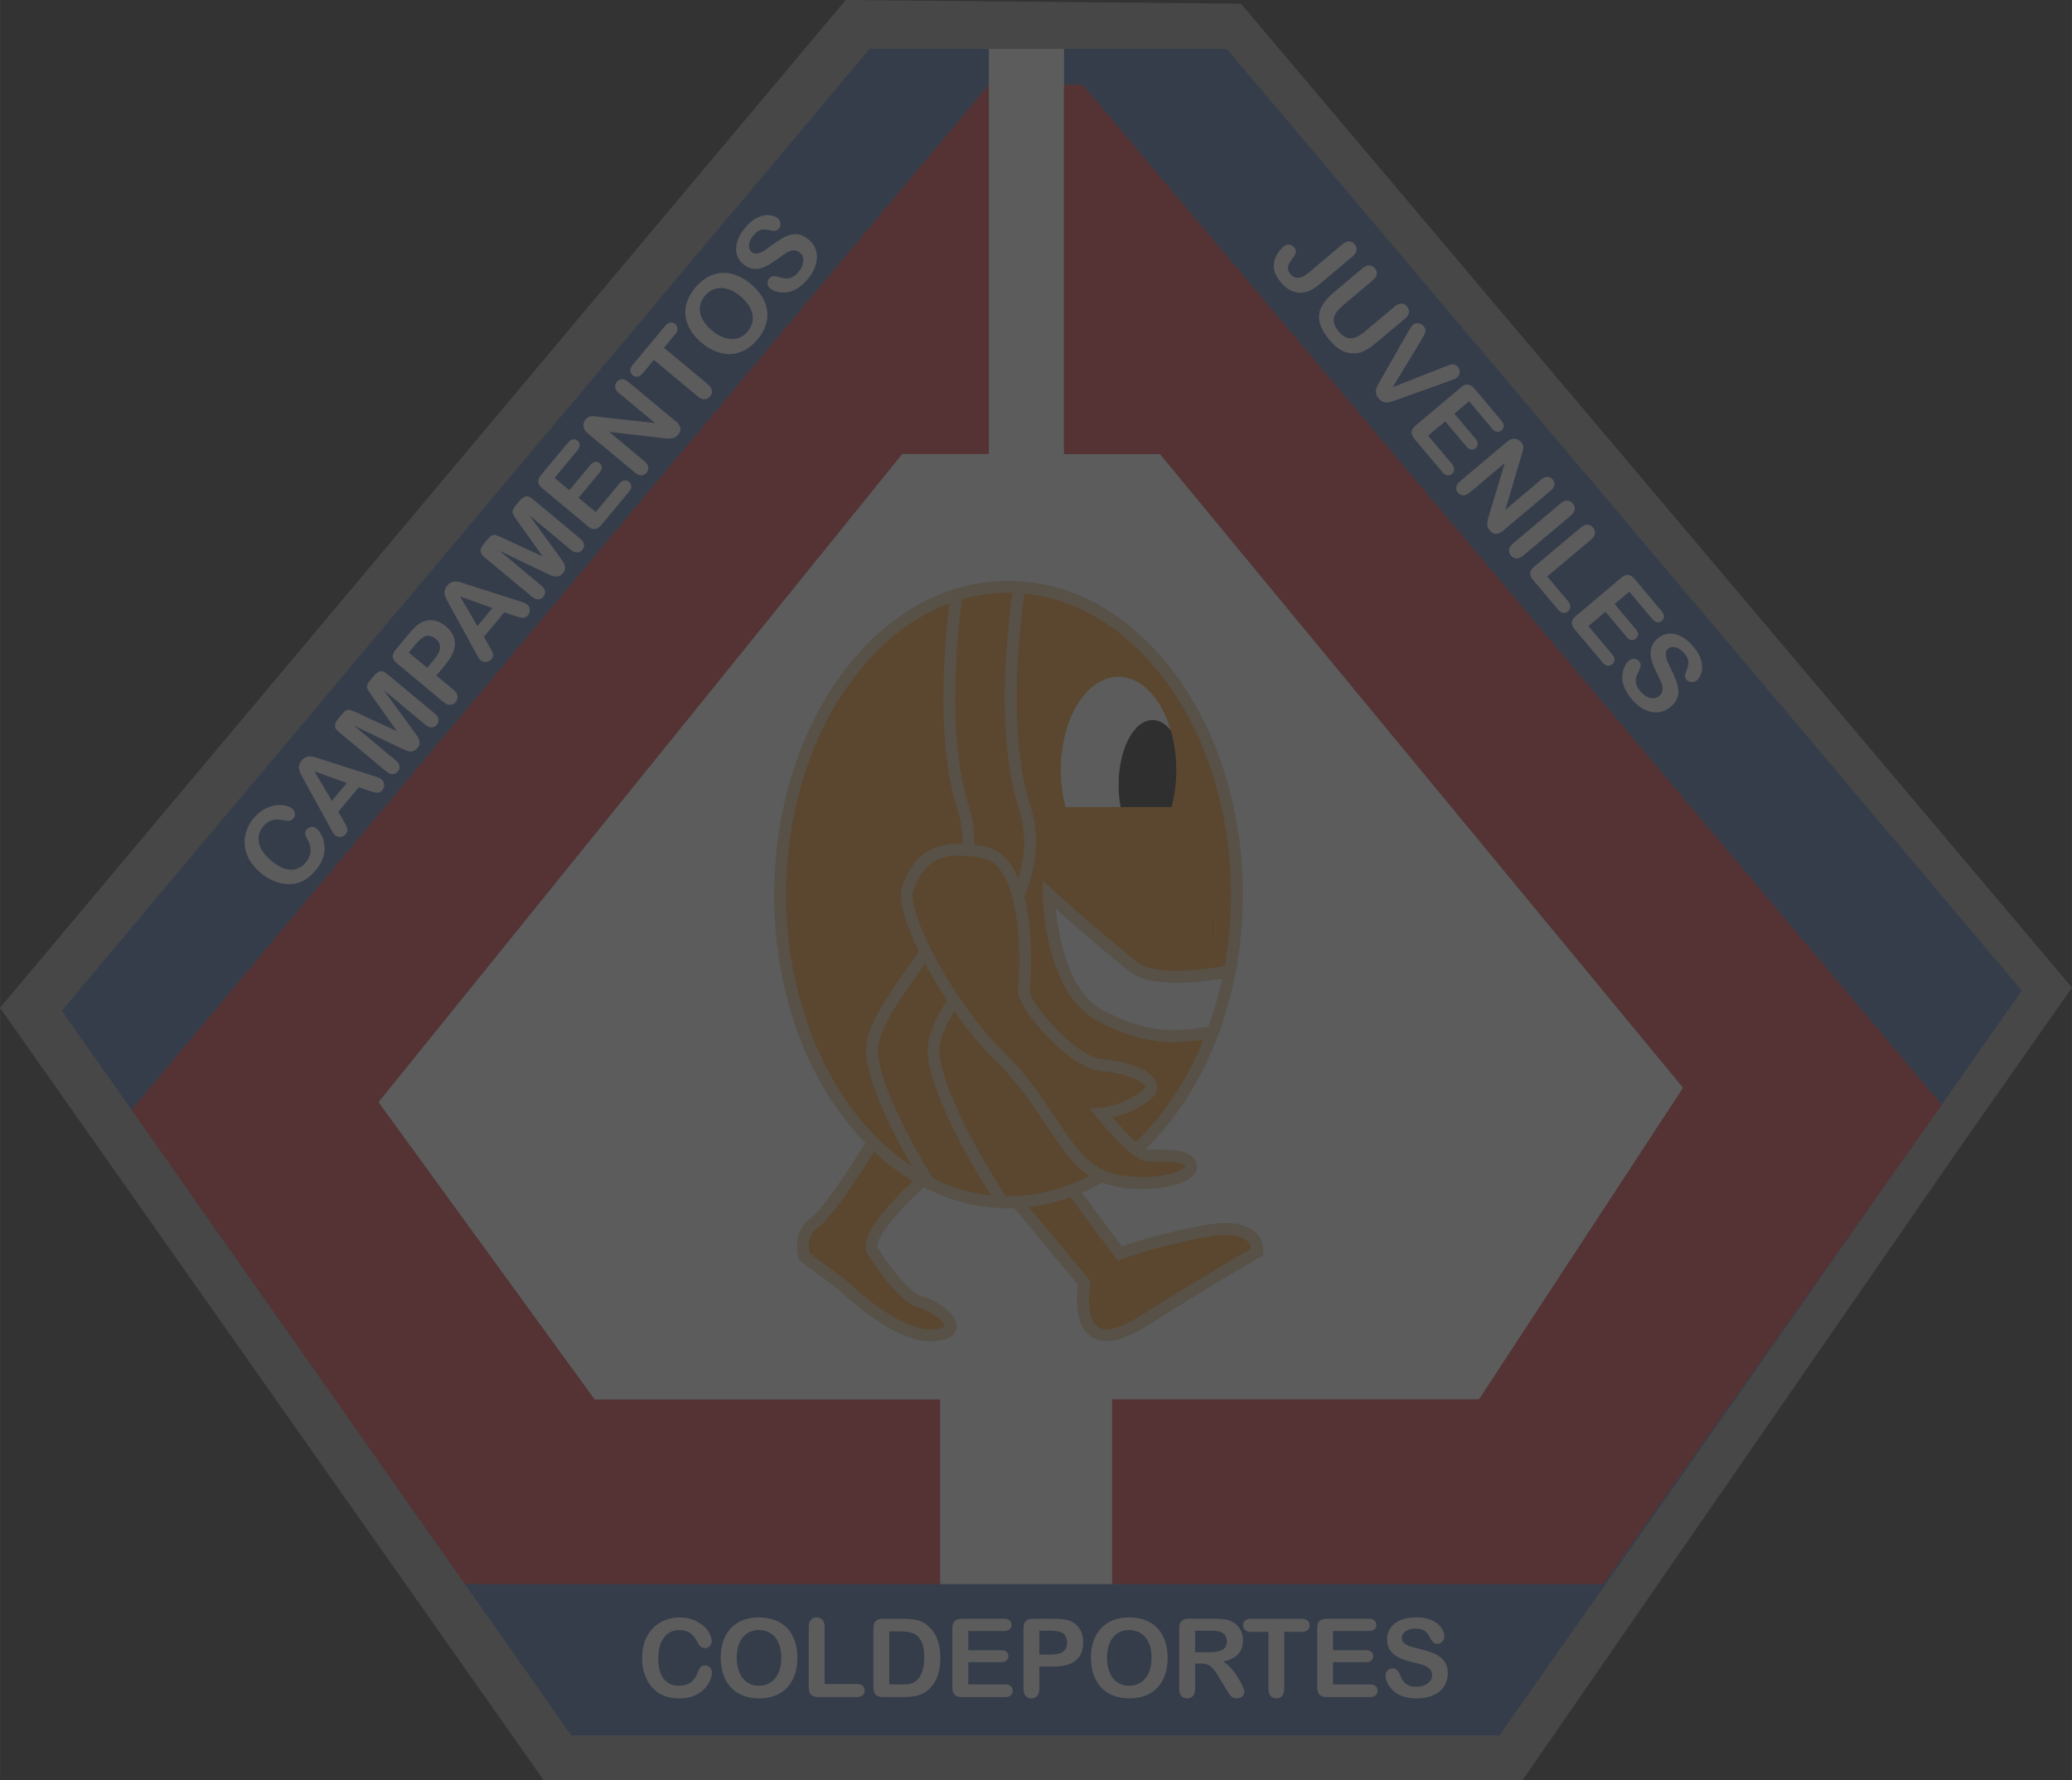 <?xml version="1.0" encoding="UTF-8" standalone="no"?>
<!-- Created with Inkscape (http://www.inkscape.org/) -->

<svg
   xmlns:dc="http://purl.org/dc/elements/1.1/"
   xmlns:cc="http://creativecommons.org/ns#"
   xmlns:rdf="http://www.w3.org/1999/02/22-rdf-syntax-ns#"
   xmlns:svg="http://www.w3.org/2000/svg"
   xmlns="http://www.w3.org/2000/svg"
   xmlns:sodipodi="http://sodipodi.sourceforge.net/DTD/sodipodi-0.dtd"
   xmlns:inkscape="http://www.inkscape.org/namespaces/inkscape"
   width="42.382mm"
   height="36.419mm"
   viewBox="0 0 150.171 129.045"
   id="svg14262"
   version="1.1"
   inkscape:version="0.92.3 (2405546, 2018-03-11)"
   sodipodi:docname="semilla.svg"
   inkscape:export-filename="/home/cristian/Documentos/campamentosjuveniles/ExamenAsenso/imagenes/Pines/PNG/semilla.png"
   inkscape:export-xdpi="93.669998"
   inkscape:export-ydpi="93.669998">
  <rect x="0" y="0" width="150.171" height="129.045" fill="#333333" stroke="none"/>
  <defs
     id="defs14264" />
  <sodipodi:namedview
     id="base"
     pagecolor="#ffffff"
     bordercolor="#666666"
     borderopacity="1.0"
     inkscape:pageopacity="0.0"
     inkscape:pageshadow="2"
     inkscape:zoom="1.979899"
     inkscape:cx="119.53895"
     inkscape:cy="63.535156"
     inkscape:document-units="px"
     inkscape:current-layer="layer1"
     showgrid="false"
     fit-margin-top="0"
     fit-margin-left="0"
     fit-margin-right="0"
     fit-margin-bottom="0"
     inkscape:window-width="1366"
     inkscape:window-height="680"
     inkscape:window-x="0"
     inkscape:window-y="27"
     inkscape:window-maximized="1" />
  <g
     inkscape:label="Capa 1"
     inkscape:groupmode="layer"
     id="layer1"
     transform="translate(-287.771,-390.697)"
     style="opacity:0.2">
    <g
       id="g12385"
       transform="matrix(1.25,0,0,-1.25,277.115,975.88)"
       style="">
      <path
         d="m 40.046,364.911 -31.521,44.793 49.034,58.443 22.922,-0.215 48.182,-57.053 -6.691,-9.545 -25.17,-36.423 -56.756,0 z"
         style="fill:#949698;fill-opacity:1;fill-rule:nonzero;stroke:none"
         id="path12387"
         inkscape:connector-curvature="0" />
      <path
         d="m 120.434,403.116 -24.964,-35.602 -53.826,0 -6.167,8.772 66.016,0 18.941,26.83 z"
         style="fill:#3c63a8;fill-opacity:1;fill-rule:nonzero;stroke:none"
         id="path12389"
         inkscape:connector-curvature="0" />
      <path
         d="m 65.86,465.312 0,-2.08 -49.709,-59.451 -4.047,5.756 46.846,55.776 6.91,0 z"
         style="fill:#3c63a8;fill-opacity:1;fill-rule:nonzero;stroke:none"
         id="path12391"
         inkscape:connector-curvature="0" />
      <path
         d="m 60.835,441.816 -30.362,-37.586 12.53,-17.237 20.034,0 0,-10.708 -27.56,0 -19.326,27.494 49.709,59.451 0,-21.415 -5.026,0 z"
         style="fill:#dc2f33;fill-opacity:1;fill-rule:nonzero;stroke:none"
         id="path12393"
         inkscape:connector-curvature="0" />
      <path
         d="m 125.753,410.703 -4.646,-6.63 -49.81,59.158 -1.079,0 0,2.08 9.44,0 46.095,-54.609 z"
         style="fill:#3c63a8;fill-opacity:1;fill-rule:nonzero;stroke:none"
         id="path12395"
         inkscape:connector-curvature="0" />
      <path
         d="m 106.117,405.065 -11.835,-18.072 -21.271,0 0,-10.708 -9.973,0 0,10.708 -20.034,0 -12.53,17.237 30.362,37.586 5.026,0 0,23.495 4.357,0 0,-23.495 5.564,0 30.335,-36.751 z"
         style="fill:#ffffff;fill-opacity:1;fill-rule:nonzero;stroke:none"
         id="path12397"
         inkscape:connector-curvature="0" />
      <path
         d="m 121.107,404.073 -0.446,-0.634 -0.227,-0.323 -18.941,-26.83 -28.482,0 0,10.708 21.271,0 11.835,18.072 -30.335,36.751 -5.564,0 0,21.415 1.079,0 49.81,-59.158 z"
         style="fill:#dc2f33;fill-opacity:1;fill-rule:nonzero;stroke:none"
         id="path12399"
         inkscape:connector-curvature="0" />
      <g
         id="g12401"
         style="" />
      <g
         id="g12403"
         style="" />
      <g
         id="g12405"
         style="">
        <g
           id="g12407"
           style="">
          <path
             d="m 26.875,420.098 c 0.111,-0.092 0.209,-0.22 0.292,-0.382 0.084,-0.162 0.139,-0.354 0.166,-0.575 0.027,-0.221 0.003,-0.455 -0.071,-0.703 -0.074,-0.247 -0.212,-0.492 -0.414,-0.735 -0.153,-0.184 -0.31,-0.337 -0.47,-0.459 -0.16,-0.121 -0.329,-0.213 -0.505,-0.275 -0.176,-0.061 -0.368,-0.093 -0.574,-0.096 -0.186,-8e-4 -0.374,0.022 -0.564,0.071 -0.19,0.048 -0.375,0.119 -0.556,0.215 -0.181,0.096 -0.358,0.216 -0.531,0.359 -0.281,0.234 -0.499,0.484 -0.652,0.75 -0.154,0.267 -0.246,0.542 -0.278,0.826 -0.032,0.284 -0.003,0.562 0.085,0.836 0.088,0.273 0.228,0.526 0.421,0.758 0.235,0.282 0.501,0.487 0.797,0.614 0.296,0.127 0.577,0.18 0.84,0.16 0.264,-0.021 0.469,-0.092 0.616,-0.215 0.081,-0.068 0.129,-0.156 0.143,-0.264 0.015,-0.109 -0.012,-0.204 -0.079,-0.284 -0.076,-0.09 -0.153,-0.141 -0.234,-0.151 -0.081,-0.009 -0.197,0.002 -0.347,0.034 -0.249,0.052 -0.469,0.051 -0.658,-0.002 -0.19,-0.053 -0.36,-0.171 -0.512,-0.353 -0.242,-0.29 -0.324,-0.614 -0.246,-0.969 0.077,-0.356 0.319,-0.703 0.725,-1.041 0.271,-0.226 0.529,-0.375 0.772,-0.449 0.243,-0.074 0.468,-0.078 0.673,-0.012 0.205,0.066 0.385,0.192 0.541,0.379 0.169,0.203 0.262,0.417 0.278,0.641 0.016,0.224 -0.044,0.454 -0.18,0.687 -0.067,0.106 -0.111,0.206 -0.131,0.299 -0.021,0.093 0.009,0.188 0.091,0.287 0.07,0.084 0.16,0.132 0.269,0.143 0.109,0.012 0.207,-0.019 0.294,-0.092"
             style="fill:#ffffff;fill-opacity:1;fill-rule:nonzero;stroke:none"
             id="path12409"
             inkscape:connector-curvature="0" />
          <path
             d="m 29.9,422.295 -0.577,0.198 -1.181,-1.419 0.309,-0.539 c 0.12,-0.21 0.192,-0.364 0.215,-0.461 0.022,-0.097 -0.01,-0.197 -0.097,-0.302 -0.074,-0.089 -0.172,-0.141 -0.293,-0.154 -0.122,-0.014 -0.224,0.013 -0.307,0.082 -0.048,0.04 -0.09,0.089 -0.128,0.147 -0.037,0.058 -0.086,0.143 -0.146,0.255 l -1.524,2.778 c -0.044,0.079 -0.096,0.175 -0.158,0.286 -0.061,0.112 -0.105,0.213 -0.132,0.304 -0.027,0.091 -0.031,0.185 -0.014,0.281 0.017,0.097 0.066,0.194 0.147,0.291 0.082,0.098 0.169,0.165 0.262,0.199 0.092,0.035 0.184,0.049 0.277,0.04 0.092,-0.009 0.184,-0.027 0.274,-0.055 0.09,-0.029 0.21,-0.068 0.359,-0.119 l 3.011,-0.962 c 0.23,-0.071 0.385,-0.139 0.463,-0.204 0.081,-0.068 0.127,-0.163 0.138,-0.286 0.011,-0.124 -0.023,-0.233 -0.102,-0.328 -0.046,-0.056 -0.096,-0.095 -0.148,-0.118 -0.053,-0.023 -0.108,-0.034 -0.164,-0.033 -0.057,0.001 -0.133,0.016 -0.229,0.044 -0.097,0.028 -0.181,0.053 -0.253,0.076 z m -2.133,-0.594 0,0 0.867,1.042 -1.878,0.672 1.011,-1.715 z"
             style="fill:#ffffff;fill-opacity:1;fill-rule:nonzero;stroke:none"
             id="path12411"
             inkscape:connector-curvature="0" />
          <path
             d="m 31.74,424.772 -2.689,1.291 2.409,-2.004 c 0.134,-0.111 0.209,-0.224 0.226,-0.339 0.017,-0.115 -0.015,-0.221 -0.098,-0.319 -0.079,-0.096 -0.177,-0.146 -0.293,-0.151 -0.116,-0.006 -0.241,0.048 -0.376,0.16 l -2.761,2.298 c -0.152,0.127 -0.222,0.252 -0.209,0.376 0.013,0.124 0.076,0.253 0.188,0.388 l 0.182,0.219 c 0.109,0.132 0.201,0.217 0.274,0.257 0.074,0.04 0.153,0.048 0.238,0.025 0.086,-0.023 0.213,-0.074 0.384,-0.154 l 2.333,-1.084 -1.49,2.098 c -0.109,0.152 -0.183,0.269 -0.221,0.349 -0.038,0.08 -0.044,0.16 -0.019,0.239 0.026,0.079 0.093,0.185 0.203,0.317 l 0.182,0.219 c 0.112,0.135 0.228,0.22 0.347,0.255 0.12,0.035 0.255,-0.011 0.408,-0.138 l 2.761,-2.298 c 0.134,-0.111 0.209,-0.224 0.226,-0.339 0.017,-0.115 -0.016,-0.222 -0.099,-0.322 -0.078,-0.094 -0.175,-0.143 -0.292,-0.148 -0.117,-0.005 -0.242,0.048 -0.376,0.159 l -2.409,2.004 1.759,-2.409 c 0.114,-0.157 0.195,-0.274 0.243,-0.353 0.048,-0.08 0.074,-0.173 0.078,-0.281 0.004,-0.108 -0.039,-0.217 -0.13,-0.326 -0.069,-0.083 -0.145,-0.138 -0.228,-0.165 -0.084,-0.028 -0.166,-0.034 -0.248,-0.019 -0.082,0.015 -0.164,0.041 -0.247,0.079 -0.083,0.038 -0.169,0.078 -0.257,0.119"
             style="fill:#ffffff;fill-opacity:1;fill-rule:nonzero;stroke:none"
             id="path12413"
             inkscape:connector-curvature="0" />
          <path
             d="m 34.363,429.62 -0.539,-0.647 0.988,-0.822 c 0.141,-0.118 0.221,-0.24 0.238,-0.367 0.018,-0.127 -0.016,-0.242 -0.101,-0.343 -0.088,-0.106 -0.196,-0.162 -0.322,-0.167 -0.126,-0.005 -0.259,0.051 -0.399,0.167 l -2.69,2.239 c -0.155,0.13 -0.237,0.258 -0.244,0.384 -0.007,0.127 0.054,0.268 0.184,0.424 l 0.755,0.907 c 0.223,0.268 0.415,0.458 0.577,0.568 0.158,0.11 0.327,0.178 0.505,0.205 0.179,0.027 0.357,0.013 0.535,-0.044 0.178,-0.057 0.35,-0.155 0.517,-0.293 0.355,-0.296 0.533,-0.629 0.535,-1.001 0.001,-0.372 -0.179,-0.774 -0.54,-1.207 z m -1.742,1.16 0,0 -0.396,-0.476 1.067,-0.888 0.396,0.476 c 0.139,0.167 0.237,0.32 0.295,0.462 0.059,0.141 0.072,0.274 0.042,0.399 -0.03,0.125 -0.11,0.241 -0.239,0.348 -0.154,0.128 -0.317,0.187 -0.489,0.177 -0.187,-0.016 -0.413,-0.182 -0.676,-0.497"
             style="fill:#ffffff;fill-opacity:1;fill-rule:nonzero;stroke:none"
             id="path12415"
             inkscape:connector-curvature="0" />
          <path
             d="m 38.339,432.436 -0.576,0.198 -1.181,-1.419 0.309,-0.539 c 0.12,-0.21 0.192,-0.364 0.215,-0.461 0.022,-0.097 -0.01,-0.198 -0.097,-0.302 -0.074,-0.089 -0.172,-0.14 -0.293,-0.154 -0.122,-0.014 -0.224,0.013 -0.307,0.082 -0.048,0.04 -0.09,0.089 -0.128,0.147 -0.037,0.058 -0.086,0.143 -0.146,0.255 l -1.523,2.779 c -0.044,0.079 -0.096,0.175 -0.158,0.286 -0.061,0.112 -0.105,0.213 -0.132,0.304 -0.027,0.09 -0.031,0.184 -0.014,0.281 0.017,0.097 0.066,0.194 0.147,0.291 0.082,0.098 0.169,0.165 0.261,0.2 0.092,0.035 0.184,0.048 0.277,0.04 0.092,-0.008 0.184,-0.027 0.274,-0.055 0.09,-0.029 0.21,-0.068 0.358,-0.119 l 3.011,-0.962 c 0.231,-0.071 0.385,-0.139 0.463,-0.204 0.081,-0.067 0.127,-0.162 0.138,-0.286 0.012,-0.124 -0.023,-0.233 -0.101,-0.328 -0.047,-0.056 -0.096,-0.095 -0.149,-0.118 -0.053,-0.023 -0.108,-0.034 -0.164,-0.033 -0.056,10e-4 -0.133,0.016 -0.229,0.044 -0.096,0.028 -0.181,0.053 -0.253,0.076 z m -2.133,-0.594 0,0 0.868,1.043 -1.878,0.673 1.01,-1.715 z"
             style="fill:#ffffff;fill-opacity:1;fill-rule:nonzero;stroke:none"
             id="path12417"
             inkscape:connector-curvature="0" />
          <path
             d="m 40.179,434.913 -2.689,1.291 2.409,-2.004 c 0.134,-0.111 0.209,-0.224 0.226,-0.339 0.017,-0.115 -0.015,-0.221 -0.097,-0.32 -0.08,-0.095 -0.177,-0.146 -0.293,-0.151 -0.116,-0.006 -0.241,0.048 -0.377,0.16 l -2.761,2.298 c -0.152,0.127 -0.221,0.252 -0.209,0.376 0.013,0.124 0.076,0.253 0.188,0.388 l 0.182,0.219 c 0.11,0.132 0.201,0.217 0.274,0.257 0.074,0.04 0.153,0.048 0.239,0.025 0.086,-0.023 0.213,-0.074 0.383,-0.154 l 2.334,-1.084 -1.49,2.098 c -0.109,0.152 -0.183,0.269 -0.221,0.349 -0.039,0.08 -0.044,0.16 -0.019,0.239 0.026,0.079 0.094,0.185 0.203,0.317 l 0.182,0.219 c 0.112,0.135 0.228,0.22 0.347,0.255 0.12,0.035 0.255,-0.011 0.408,-0.138 l 2.761,-2.298 c 0.134,-0.111 0.209,-0.224 0.226,-0.339 0.017,-0.115 -0.016,-0.223 -0.1,-0.322 -0.078,-0.094 -0.175,-0.143 -0.292,-0.148 -0.117,-0.005 -0.242,0.048 -0.375,0.159 l -2.409,2.004 1.758,-2.409 c 0.114,-0.157 0.195,-0.275 0.243,-0.353 0.048,-0.079 0.075,-0.173 0.079,-0.281 0.004,-0.108 -0.04,-0.217 -0.131,-0.326 -0.069,-0.083 -0.145,-0.138 -0.228,-0.165 -0.083,-0.027 -0.166,-0.033 -0.248,-0.019 -0.082,0.014 -0.164,0.041 -0.247,0.079 -0.083,0.038 -0.169,0.078 -0.257,0.119"
             style="fill:#ffffff;fill-opacity:1;fill-rule:nonzero;stroke:none"
             id="path12419"
             inkscape:connector-curvature="0" />
          <path
             d="m 42.004,442.025 -1.325,-1.592 0.857,-0.713 1.22,1.466 c 0.09,0.108 0.181,0.168 0.274,0.181 0.093,0.013 0.179,-0.014 0.258,-0.079 0.079,-0.066 0.122,-0.146 0.129,-0.24 0.006,-0.094 -0.037,-0.196 -0.128,-0.305 l -1.22,-1.466 0.993,-0.826 1.371,1.647 c 0.092,0.111 0.188,0.173 0.286,0.187 0.098,0.013 0.191,-0.016 0.276,-0.087 0.083,-0.069 0.126,-0.152 0.131,-0.252 0.005,-0.099 -0.039,-0.205 -0.132,-0.316 l -1.598,-1.921 c -0.129,-0.154 -0.255,-0.236 -0.379,-0.247 -0.124,-0.01 -0.263,0.048 -0.415,0.175 l -2.623,2.183 c -0.102,0.085 -0.172,0.168 -0.211,0.252 -0.039,0.084 -0.046,0.17 -0.023,0.259 0.024,0.089 0.078,0.183 0.161,0.283 l 1.553,1.866 c 0.094,0.113 0.189,0.175 0.284,0.189 0.095,0.014 0.183,-0.014 0.264,-0.081 0.083,-0.068 0.126,-0.151 0.13,-0.247 0.005,-0.096 -0.04,-0.201 -0.134,-0.314"
             style="fill:#ffffff;fill-opacity:1;fill-rule:nonzero;stroke:none"
             id="path12421"
             inkscape:connector-curvature="0" />
          <path
             d="m 43.313,443.966 3.188,-0.352 -2.076,1.728 c -0.135,0.112 -0.211,0.225 -0.231,0.339 -0.019,0.114 0.012,0.22 0.094,0.319 0.084,0.102 0.185,0.154 0.301,0.157 0.117,0.002 0.242,-0.052 0.377,-0.165 l 2.745,-2.284 c 0.306,-0.255 0.354,-0.509 0.143,-0.763 -0.053,-0.064 -0.11,-0.113 -0.17,-0.149 -0.06,-0.035 -0.129,-0.059 -0.205,-0.071 -0.077,-0.011 -0.157,-0.014 -0.241,-0.008 -0.086,0.007 -0.172,0.014 -0.258,0.021 l -3.137,0.366 2.045,-1.702 c 0.133,-0.111 0.208,-0.226 0.225,-0.344 0.017,-0.118 -0.015,-0.227 -0.096,-0.323 -0.083,-0.1 -0.185,-0.151 -0.303,-0.154 -0.12,-0.003 -0.245,0.051 -0.376,0.16 l -2.692,2.24 c -0.115,0.095 -0.195,0.183 -0.238,0.262 -0.046,0.089 -0.063,0.188 -0.05,0.296 0.013,0.108 0.052,0.202 0.12,0.283 0.053,0.064 0.109,0.109 0.167,0.138 0.058,0.028 0.119,0.044 0.182,0.05 0.064,0.005 0.138,0.002 0.223,-0.008 0.086,-0.011 0.174,-0.022 0.266,-0.034"
             style="fill:#ffffff;fill-opacity:1;fill-rule:nonzero;stroke:none"
             id="path12423"
             inkscape:connector-curvature="0" />
          <path
             d="m 47.664,448.75 -0.641,-0.771 2.535,-2.11 c 0.146,-0.121 0.227,-0.244 0.243,-0.368 0.017,-0.124 -0.018,-0.237 -0.104,-0.34 -0.087,-0.105 -0.193,-0.16 -0.32,-0.167 -0.126,-0.006 -0.261,0.051 -0.405,0.17 l -2.535,2.11 -0.642,-0.771 c -0.1,-0.12 -0.201,-0.188 -0.303,-0.202 -0.102,-0.015 -0.197,0.015 -0.284,0.087 -0.09,0.075 -0.137,0.165 -0.138,0.27 -0.002,0.105 0.046,0.215 0.142,0.331 l 1.87,2.247 c 0.102,0.122 0.204,0.19 0.308,0.205 0.104,0.014 0.2,-0.015 0.286,-0.087 0.087,-0.072 0.132,-0.161 0.135,-0.266 0.003,-0.105 -0.046,-0.217 -0.146,-0.338"
             style="fill:#ffffff;fill-opacity:1;fill-rule:nonzero;stroke:none"
             id="path12425"
             inkscape:connector-curvature="0" />
          <path
             d="m 48.826,451.453 c 0.302,0.362 0.633,0.611 0.996,0.749 0.363,0.137 0.735,0.16 1.117,0.068 0.382,-0.092 0.755,-0.29 1.12,-0.594 0.27,-0.225 0.484,-0.466 0.644,-0.721 0.16,-0.257 0.26,-0.526 0.3,-0.806 0.04,-0.28 0.014,-0.563 -0.077,-0.847 -0.091,-0.284 -0.251,-0.563 -0.48,-0.837 -0.227,-0.273 -0.474,-0.481 -0.742,-0.623 -0.268,-0.142 -0.542,-0.219 -0.822,-0.23 -0.28,-0.011 -0.564,0.04 -0.851,0.154 -0.287,0.114 -0.561,0.28 -0.823,0.497 -0.269,0.223 -0.482,0.467 -0.642,0.729 -0.16,0.264 -0.257,0.533 -0.293,0.81 -0.035,0.277 -0.008,0.555 0.083,0.833 0.091,0.279 0.247,0.552 0.469,0.818 z m 2.631,-0.489 0,0 c -0.256,0.213 -0.512,0.356 -0.768,0.429 -0.256,0.073 -0.495,0.073 -0.719,0 -0.224,-0.073 -0.418,-0.209 -0.583,-0.407 -0.117,-0.141 -0.199,-0.294 -0.246,-0.458 -0.046,-0.164 -0.055,-0.332 -0.026,-0.503 0.03,-0.171 0.103,-0.347 0.219,-0.528 0.117,-0.181 0.273,-0.354 0.47,-0.518 0.198,-0.165 0.399,-0.289 0.6,-0.373 0.202,-0.084 0.394,-0.124 0.575,-0.12 0.181,0.004 0.347,0.043 0.498,0.117 0.151,0.074 0.285,0.182 0.403,0.324 0.15,0.181 0.243,0.385 0.28,0.612 0.035,0.227 -0.004,0.464 -0.118,0.71 -0.114,0.247 -0.309,0.485 -0.585,0.715"
             style="fill:#ffffff;fill-opacity:1;fill-rule:nonzero;stroke:none"
             id="path12427"
             inkscape:connector-curvature="0" />
          <path
             d="m 55.401,454.266 c 0.211,-0.176 0.356,-0.388 0.433,-0.637 0.078,-0.248 0.077,-0.517 -0.002,-0.806 -0.079,-0.289 -0.238,-0.577 -0.477,-0.864 -0.287,-0.344 -0.588,-0.574 -0.904,-0.69 -0.225,-0.081 -0.458,-0.106 -0.697,-0.075 -0.239,0.031 -0.432,0.107 -0.58,0.23 -0.086,0.071 -0.134,0.162 -0.146,0.273 -0.011,0.111 0.021,0.211 0.098,0.303 0.062,0.075 0.138,0.118 0.229,0.13 0.091,0.011 0.198,-0.003 0.322,-0.045 0.148,-0.048 0.281,-0.077 0.398,-0.087 0.117,-0.011 0.239,0.01 0.365,0.064 0.127,0.053 0.253,0.156 0.38,0.308 0.174,0.209 0.267,0.42 0.278,0.633 0.012,0.212 -0.056,0.379 -0.202,0.5 -0.116,0.096 -0.239,0.139 -0.37,0.129 -0.131,-0.011 -0.262,-0.056 -0.394,-0.136 -0.131,-0.08 -0.296,-0.196 -0.495,-0.348 -0.268,-0.202 -0.51,-0.354 -0.73,-0.458 -0.219,-0.103 -0.438,-0.149 -0.655,-0.135 -0.219,0.014 -0.429,0.105 -0.63,0.272 -0.192,0.16 -0.319,0.354 -0.381,0.583 -0.062,0.229 -0.051,0.476 0.035,0.741 0.085,0.265 0.238,0.531 0.462,0.8 0.178,0.214 0.359,0.377 0.542,0.489 0.184,0.112 0.362,0.183 0.536,0.213 0.173,0.03 0.329,0.028 0.465,-0.005 0.137,-0.033 0.25,-0.088 0.343,-0.164 0.084,-0.07 0.135,-0.163 0.153,-0.279 0.018,-0.116 -0.01,-0.218 -0.084,-0.307 -0.067,-0.081 -0.139,-0.126 -0.214,-0.134 -0.076,-0.008 -0.18,10e-4 -0.313,0.029 -0.184,0.046 -0.351,0.056 -0.498,0.028 -0.148,-0.028 -0.304,-0.14 -0.468,-0.337 -0.152,-0.183 -0.234,-0.363 -0.247,-0.541 -0.013,-0.179 0.036,-0.315 0.149,-0.409 0.07,-0.058 0.147,-0.089 0.229,-0.093 0.083,-0.004 0.17,0.012 0.262,0.048 0.092,0.036 0.177,0.08 0.254,0.131 0.077,0.052 0.201,0.139 0.372,0.263 0.209,0.158 0.408,0.295 0.597,0.408 0.188,0.113 0.368,0.193 0.541,0.238 0.172,0.046 0.345,0.05 0.519,0.011 0.174,-0.038 0.349,-0.131 0.524,-0.277"
             style="fill:#ffffff;fill-opacity:1;fill-rule:nonzero;stroke:none"
             id="path12429"
             inkscape:connector-curvature="0" />
        </g>
      </g>
      <g
         id="g12431"
         style="">
        <path
           d="m 86.94,453.269 -1.819,-1.531 c -0.158,-0.133 -0.298,-0.239 -0.419,-0.319 -0.122,-0.08 -0.26,-0.144 -0.413,-0.192 -0.258,-0.082 -0.516,-0.077 -0.776,0.015 -0.259,0.092 -0.499,0.268 -0.718,0.529 -0.198,0.235 -0.326,0.463 -0.384,0.682 -0.058,0.22 -0.045,0.448 0.04,0.683 0.046,0.125 0.113,0.252 0.202,0.38 0.089,0.129 0.186,0.237 0.29,0.325 0.111,0.093 0.221,0.133 0.331,0.121 0.11,-0.013 0.206,-0.067 0.287,-0.163 0.079,-0.093 0.111,-0.186 0.097,-0.279 -0.014,-0.092 -0.067,-0.199 -0.159,-0.32 -0.1,-0.13 -0.174,-0.238 -0.224,-0.326 -0.051,-0.088 -0.075,-0.186 -0.074,-0.293 0.001,-0.107 0.051,-0.218 0.149,-0.336 0.262,-0.311 0.621,-0.275 1.077,0.109 l 1.921,1.617 c 0.142,0.12 0.275,0.178 0.398,0.176 0.124,-0.002 0.231,-0.057 0.322,-0.165 0.092,-0.109 0.128,-0.226 0.111,-0.349 -0.017,-0.124 -0.097,-0.246 -0.239,-0.365"
           style="fill:#ffffff;fill-opacity:1;fill-rule:nonzero;stroke:none"
           id="path12433"
           inkscape:connector-curvature="0" />
        <path
           d="m 85.847,451.178 1.67,1.406 c 0.142,0.12 0.276,0.177 0.401,0.173 0.125,-0.004 0.232,-0.058 0.32,-0.162 0.091,-0.109 0.129,-0.226 0.111,-0.349 -0.017,-0.124 -0.097,-0.245 -0.239,-0.365 l -1.708,-1.438 c -0.194,-0.163 -0.338,-0.322 -0.432,-0.475 -0.094,-0.153 -0.13,-0.316 -0.109,-0.486 0.021,-0.171 0.115,-0.356 0.283,-0.555 0.231,-0.275 0.468,-0.408 0.71,-0.398 0.241,0.009 0.511,0.139 0.808,0.389 l 1.723,1.449 c 0.144,0.121 0.277,0.18 0.401,0.175 0.124,-0.004 0.23,-0.059 0.32,-0.165 0.089,-0.106 0.126,-0.221 0.111,-0.345 -0.015,-0.125 -0.094,-0.248 -0.238,-0.369 l -1.67,-1.405 c -0.272,-0.229 -0.521,-0.393 -0.747,-0.493 -0.226,-0.1 -0.47,-0.134 -0.731,-0.103 -0.223,0.028 -0.432,0.103 -0.627,0.225 -0.194,0.122 -0.386,0.296 -0.575,0.52 -0.225,0.267 -0.39,0.521 -0.494,0.762 -0.104,0.242 -0.148,0.474 -0.129,0.697 0.019,0.224 0.098,0.443 0.239,0.659 0.14,0.215 0.342,0.434 0.604,0.654"
           style="fill:#ffffff;fill-opacity:1;fill-rule:nonzero;stroke:none"
           id="path12435"
           inkscape:connector-curvature="0" />
        <path
           d="m 90.943,448.44 -1.667,-2.747 3.01,1.185 c 0.157,0.063 0.27,0.104 0.334,0.124 0.066,0.02 0.138,0.023 0.216,0.008 0.079,-0.014 0.153,-0.063 0.222,-0.145 0.051,-0.06 0.082,-0.129 0.096,-0.205 0.013,-0.077 0.007,-0.15 -0.018,-0.221 -0.025,-0.071 -0.063,-0.128 -0.114,-0.171 -0.035,-0.029 -0.076,-0.056 -0.125,-0.081 -0.048,-0.024 -0.097,-0.046 -0.148,-0.064 -0.051,-0.018 -0.103,-0.037 -0.155,-0.058 l -2.978,-1.069 c -0.112,-0.043 -0.22,-0.082 -0.324,-0.118 -0.103,-0.035 -0.201,-0.059 -0.293,-0.069 -0.092,-0.01 -0.186,10e-4 -0.279,0.035 -0.093,0.034 -0.179,0.098 -0.259,0.193 -0.08,0.095 -0.128,0.191 -0.147,0.287 -0.018,0.097 -0.014,0.191 0.014,0.283 0.026,0.091 0.066,0.185 0.118,0.28 0.052,0.095 0.109,0.194 0.17,0.297 l 1.555,2.721 c 0.029,0.049 0.057,0.098 0.084,0.146 0.027,0.048 0.059,0.097 0.096,0.145 0.037,0.049 0.071,0.087 0.103,0.113 0.081,0.068 0.181,0.097 0.302,0.088 0.121,-0.009 0.223,-0.062 0.305,-0.16 0.101,-0.12 0.136,-0.236 0.104,-0.347 -0.031,-0.112 -0.106,-0.261 -0.224,-0.449"
           style="fill:#ffffff;fill-opacity:1;fill-rule:nonzero;stroke:none"
           id="path12437"
           inkscape:connector-curvature="0" />
        <path
           d="m 95.037,443.292 -1.334,1.585 -0.853,-0.718 1.228,-1.459 c 0.091,-0.107 0.134,-0.208 0.13,-0.301 -0.004,-0.094 -0.045,-0.173 -0.124,-0.24 -0.079,-0.067 -0.166,-0.095 -0.259,-0.085 -0.093,0.01 -0.186,0.07 -0.278,0.179 l -1.228,1.46 -0.988,-0.832 1.38,-1.64 c 0.093,-0.111 0.138,-0.215 0.134,-0.315 -0.005,-0.099 -0.049,-0.185 -0.134,-0.257 -0.083,-0.069 -0.173,-0.097 -0.271,-0.084 -0.099,0.013 -0.194,0.074 -0.287,0.185 l -1.609,1.912 c -0.129,0.153 -0.188,0.292 -0.177,0.416 0.012,0.124 0.093,0.25 0.245,0.378 l 2.611,2.197 c 0.102,0.086 0.196,0.14 0.285,0.164 0.089,0.024 0.176,0.016 0.259,-0.024 0.083,-0.039 0.167,-0.109 0.251,-0.208 l 1.563,-1.857 c 0.095,-0.112 0.14,-0.217 0.136,-0.313 -0.004,-0.096 -0.046,-0.179 -0.127,-0.246 -0.082,-0.069 -0.171,-0.097 -0.267,-0.085 -0.096,0.013 -0.19,0.075 -0.285,0.187"
           style="fill:#ffffff;fill-opacity:1;fill-rule:nonzero;stroke:none"
           id="path12439"
           inkscape:connector-curvature="0" />
        <path
           d="m 96.717,441.661 -0.909,-3.075 2.066,1.739 c 0.134,0.113 0.259,0.169 0.375,0.168 0.115,-10e-4 0.215,-0.051 0.297,-0.148 0.085,-0.101 0.118,-0.209 0.101,-0.324 -0.018,-0.115 -0.094,-0.229 -0.229,-0.342 l -2.732,-2.299 c -0.305,-0.257 -0.564,-0.259 -0.776,-0.006 -0.053,0.063 -0.092,0.128 -0.116,0.193 -0.024,0.066 -0.036,0.138 -0.034,0.215 0.003,0.077 0.014,0.157 0.035,0.24 0.021,0.083 0.044,0.166 0.067,0.251 l 0.913,3.022 -2.035,-1.713 c -0.133,-0.112 -0.259,-0.165 -0.378,-0.161 -0.12,0.005 -0.221,0.055 -0.302,0.151 -0.084,0.1 -0.117,0.208 -0.098,0.326 0.018,0.118 0.093,0.232 0.224,0.342 l 2.679,2.255 c 0.113,0.096 0.214,0.158 0.3,0.187 0.096,0.029 0.196,0.029 0.3,-0.003 0.104,-0.032 0.189,-0.088 0.257,-0.168 0.053,-0.063 0.088,-0.126 0.106,-0.188 0.017,-0.063 0.023,-0.125 0.017,-0.189 -0.006,-0.063 -0.022,-0.136 -0.048,-0.218 -0.025,-0.082 -0.052,-0.167 -0.08,-0.256"
           style="fill:#ffffff;fill-opacity:1;fill-rule:nonzero;stroke:none"
           id="path12441"
           inkscape:connector-curvature="0" />
        <path
           d="m 96.261,436.639 2.736,2.303 c 0.142,0.12 0.276,0.177 0.402,0.172 0.125,-0.005 0.232,-0.059 0.318,-0.161 0.089,-0.106 0.126,-0.221 0.111,-0.346 -0.015,-0.125 -0.094,-0.248 -0.238,-0.369 l -2.736,-2.303 c -0.144,-0.121 -0.279,-0.178 -0.405,-0.173 -0.126,0.006 -0.234,0.062 -0.323,0.168 -0.085,0.101 -0.12,0.215 -0.103,0.341 0.017,0.126 0.096,0.249 0.238,0.368"
           style="fill:#ffffff;fill-opacity:1;fill-rule:nonzero;stroke:none"
           id="path12443"
           inkscape:connector-curvature="0" />
        <path
           d="m 100.763,436.845 -2.528,-2.128 1.2,-1.426 c 0.096,-0.114 0.142,-0.224 0.137,-0.332 -0.004,-0.107 -0.048,-0.196 -0.132,-0.267 -0.085,-0.072 -0.179,-0.1 -0.283,-0.085 -0.103,0.016 -0.204,0.081 -0.3,0.196 l -1.43,1.699 c -0.129,0.153 -0.188,0.292 -0.176,0.416 0.011,0.124 0.093,0.25 0.245,0.378 l 2.675,2.251 c 0.142,0.119 0.276,0.177 0.4,0.173 0.125,-0.004 0.232,-0.058 0.32,-0.163 0.089,-0.105 0.126,-0.221 0.111,-0.345 -0.015,-0.125 -0.094,-0.248 -0.238,-0.368"
           style="fill:#ffffff;fill-opacity:1;fill-rule:nonzero;stroke:none"
           id="path12445"
           inkscape:connector-curvature="0" />
        <path
           d="m 104.33,432.249 -1.334,1.585 -0.853,-0.717 1.228,-1.46 c 0.09,-0.107 0.133,-0.208 0.13,-0.301 -0.004,-0.094 -0.045,-0.173 -0.124,-0.24 -0.079,-0.067 -0.165,-0.095 -0.259,-0.085 -0.094,0.01 -0.186,0.07 -0.278,0.179 l -1.228,1.46 -0.988,-0.832 1.38,-1.639 c 0.093,-0.111 0.138,-0.215 0.134,-0.315 -0.005,-0.099 -0.049,-0.184 -0.135,-0.257 -0.083,-0.069 -0.173,-0.097 -0.271,-0.085 -0.099,0.013 -0.194,0.075 -0.287,0.185 l -1.609,1.912 c -0.129,0.153 -0.188,0.292 -0.177,0.416 0.012,0.124 0.093,0.25 0.245,0.378 l 2.611,2.197 c 0.101,0.085 0.196,0.139 0.285,0.163 0.089,0.024 0.176,0.016 0.259,-0.024 0.083,-0.039 0.166,-0.109 0.25,-0.208 l 1.563,-1.858 c 0.094,-0.112 0.14,-0.217 0.136,-0.313 -0.003,-0.096 -0.046,-0.179 -0.127,-0.246 -0.082,-0.069 -0.171,-0.097 -0.267,-0.084 -0.096,0.012 -0.191,0.075 -0.285,0.187"
           style="fill:#ffffff;fill-opacity:1;fill-rule:nonzero;stroke:none"
           id="path12447"
           inkscape:connector-curvature="0" />
        <path
           d="m 105.391,427.156 c -0.21,-0.177 -0.445,-0.281 -0.703,-0.314 -0.259,-0.032 -0.523,0.015 -0.793,0.144 -0.27,0.129 -0.526,0.336 -0.766,0.622 -0.288,0.343 -0.462,0.68 -0.52,1.012 -0.04,0.236 -0.023,0.469 0.049,0.699 0.072,0.23 0.182,0.406 0.329,0.53 0.085,0.071 0.183,0.103 0.294,0.096 0.111,-0.008 0.205,-0.058 0.282,-0.149 0.063,-0.074 0.092,-0.157 0.088,-0.248 -0.005,-0.091 -0.038,-0.194 -0.1,-0.309 -0.074,-0.137 -0.126,-0.263 -0.157,-0.377 -0.032,-0.114 -0.032,-0.237 -0.001,-0.371 0.03,-0.134 0.109,-0.276 0.236,-0.428 0.175,-0.208 0.367,-0.337 0.574,-0.385 0.206,-0.049 0.383,-0.012 0.528,0.11 0.115,0.097 0.179,0.211 0.192,0.342 0.013,0.13 -0.009,0.268 -0.065,0.411 -0.056,0.143 -0.14,0.326 -0.255,0.548 -0.152,0.299 -0.259,0.565 -0.322,0.799 -0.064,0.234 -0.069,0.457 -0.017,0.669 0.052,0.212 0.178,0.403 0.379,0.572 0.191,0.161 0.405,0.252 0.641,0.273 0.236,0.021 0.477,-0.034 0.724,-0.164 0.245,-0.13 0.481,-0.329 0.706,-0.596 0.179,-0.213 0.308,-0.42 0.386,-0.62 0.078,-0.2 0.116,-0.389 0.115,-0.565 -0.001,-0.176 -0.03,-0.329 -0.086,-0.457 -0.057,-0.128 -0.131,-0.232 -0.222,-0.308 -0.084,-0.071 -0.185,-0.104 -0.302,-0.101 -0.117,0.002 -0.213,0.048 -0.287,0.137 -0.068,0.081 -0.1,0.159 -0.094,0.234 0.005,0.076 0.032,0.177 0.083,0.303 0.078,0.173 0.116,0.335 0.115,0.485 -3e-4,0.15 -0.084,0.324 -0.248,0.519 -0.153,0.182 -0.316,0.295 -0.49,0.339 -0.174,0.044 -0.316,0.019 -0.429,-0.075 -0.069,-0.059 -0.114,-0.128 -0.132,-0.208 -0.019,-0.081 -0.019,-0.169 0.001,-0.266 0.019,-0.097 0.047,-0.188 0.084,-0.273 0.037,-0.085 0.101,-0.223 0.194,-0.412 0.119,-0.235 0.217,-0.454 0.295,-0.66 0.079,-0.205 0.125,-0.397 0.14,-0.574 0.014,-0.178 -0.013,-0.349 -0.081,-0.513 -0.068,-0.164 -0.19,-0.32 -0.365,-0.467"
           style="fill:#ffffff;fill-opacity:1;fill-rule:nonzero;stroke:none"
           id="path12449"
           inkscape:connector-curvature="0" />
      </g>
      <g
         id="g12451"
         style="">
        <g
           id="g12453"
           style="">
          <path
             d="m 49.802,371.167 c 0,-0.145 -0.035,-0.301 -0.107,-0.469 -0.071,-0.168 -0.183,-0.333 -0.336,-0.495 -0.153,-0.162 -0.348,-0.294 -0.585,-0.395 -0.237,-0.101 -0.514,-0.152 -0.83,-0.152 -0.239,0 -0.458,0.023 -0.653,0.068 -0.196,0.046 -0.374,0.117 -0.534,0.212 -0.16,0.096 -0.307,0.223 -0.441,0.379 -0.119,0.143 -0.222,0.302 -0.306,0.478 -0.085,0.177 -0.148,0.365 -0.19,0.565 -0.042,0.201 -0.064,0.413 -0.064,0.638 0,0.365 0.054,0.692 0.16,0.981 0.106,0.289 0.259,0.536 0.457,0.742 0.198,0.205 0.43,0.362 0.697,0.469 0.266,0.107 0.55,0.161 0.852,0.161 0.368,0 0.695,-0.073 0.982,-0.22 0.287,-0.146 0.507,-0.328 0.659,-0.543 0.153,-0.216 0.229,-0.419 0.229,-0.612 0,-0.105 -0.037,-0.198 -0.111,-0.279 -0.074,-0.081 -0.164,-0.121 -0.269,-0.121 -0.118,0 -0.206,0.028 -0.265,0.084 -0.059,0.056 -0.124,0.152 -0.197,0.288 -0.12,0.225 -0.261,0.393 -0.423,0.505 -0.162,0.111 -0.362,0.167 -0.599,0.167 -0.378,0 -0.679,-0.143 -0.903,-0.43 -0.224,-0.287 -0.336,-0.695 -0.336,-1.223 0,-0.353 0.05,-0.647 0.148,-0.881 0.099,-0.234 0.24,-0.409 0.421,-0.525 0.182,-0.115 0.394,-0.173 0.638,-0.173 0.264,0 0.487,0.066 0.67,0.196 0.183,0.131 0.321,0.324 0.414,0.578 0.039,0.12 0.088,0.217 0.145,0.292 0.058,0.075 0.151,0.113 0.279,0.113 0.109,0 0.203,-0.039 0.282,-0.115 0.079,-0.077 0.118,-0.172 0.118,-0.285"
             style="fill:#ffffff;fill-opacity:1;fill-rule:nonzero;stroke:none"
             id="path12455"
             inkscape:connector-curvature="0" />
          <path
             d="m 52.519,374.35 c 0.471,0 0.875,-0.096 1.212,-0.287 0.338,-0.191 0.593,-0.462 0.766,-0.814 0.173,-0.352 0.26,-0.765 0.26,-1.24 0,-0.351 -0.047,-0.67 -0.142,-0.957 -0.095,-0.287 -0.238,-0.536 -0.428,-0.746 -0.19,-0.211 -0.423,-0.372 -0.699,-0.483 -0.277,-0.111 -0.594,-0.167 -0.951,-0.167 -0.355,0 -0.673,0.058 -0.954,0.172 -0.281,0.114 -0.515,0.276 -0.703,0.485 -0.189,0.208 -0.33,0.459 -0.426,0.752 -0.096,0.293 -0.144,0.61 -0.144,0.951 0,0.349 0.05,0.669 0.15,0.96 0.1,0.291 0.245,0.539 0.435,0.743 0.19,0.204 0.421,0.36 0.693,0.469 0.273,0.108 0.582,0.163 0.929,0.163 z m 1.307,-2.335 0,0 c 0,0.332 -0.054,0.62 -0.162,0.864 -0.107,0.244 -0.26,0.428 -0.46,0.553 -0.2,0.125 -0.428,0.187 -0.686,0.187 -0.184,0 -0.354,-0.035 -0.51,-0.104 -0.156,-0.069 -0.29,-0.17 -0.402,-0.302 -0.113,-0.132 -0.202,-0.301 -0.266,-0.506 -0.065,-0.206 -0.098,-0.436 -0.098,-0.692 0,-0.258 0.033,-0.491 0.098,-0.7 0.065,-0.209 0.157,-0.382 0.276,-0.519 0.119,-0.138 0.255,-0.24 0.408,-0.308 0.154,-0.068 0.323,-0.102 0.507,-0.102 0.235,0 0.452,0.059 0.649,0.176 0.197,0.118 0.354,0.3 0.471,0.545 0.117,0.246 0.175,0.548 0.175,0.907"
             style="fill:#ffffff;fill-opacity:1;fill-rule:nonzero;stroke:none"
             id="path12457"
             inkscape:connector-curvature="0" />
          <path
             d="m 56.337,373.793 0,-3.304 1.864,0 c 0.149,0 0.263,-0.036 0.343,-0.108 0.079,-0.073 0.119,-0.163 0.119,-0.272 0,-0.112 -0.039,-0.202 -0.118,-0.271 -0.078,-0.069 -0.193,-0.103 -0.344,-0.103 l -2.22,0 c -0.2,0 -0.344,0.044 -0.432,0.133 -0.088,0.089 -0.132,0.232 -0.132,0.431 l 0,3.496 c 0,0.186 0.042,0.325 0.126,0.418 0.084,0.093 0.194,0.14 0.33,0.14 0.139,0 0.25,-0.046 0.336,-0.138 0.086,-0.092 0.128,-0.232 0.128,-0.419"
             style="fill:#ffffff;fill-opacity:1;fill-rule:nonzero;stroke:none"
             id="path12459"
             inkscape:connector-curvature="0" />
          <path
             d="m 59.728,374.273 1.198,0 c 0.312,0 0.579,-0.029 0.802,-0.087 0.223,-0.058 0.425,-0.166 0.607,-0.325 0.473,-0.405 0.71,-1.02 0.71,-1.845 0,-0.272 -0.024,-0.521 -0.071,-0.746 -0.048,-0.225 -0.121,-0.428 -0.22,-0.609 -0.1,-0.18 -0.226,-0.342 -0.381,-0.484 -0.122,-0.109 -0.255,-0.197 -0.399,-0.263 -0.145,-0.066 -0.3,-0.113 -0.466,-0.139 -0.166,-0.027 -0.353,-0.04 -0.562,-0.04 l -1.198,0 c -0.167,0 -0.293,0.025 -0.378,0.076 -0.085,0.051 -0.14,0.122 -0.166,0.214 -0.026,0.092 -0.039,0.211 -0.039,0.358 l 0,3.329 c 0,0.198 0.044,0.342 0.133,0.431 0.089,0.089 0.233,0.133 0.431,0.133 z m 0.356,-0.728 0,0 0,-3.081 0.697,0 c 0.153,0 0.272,0.004 0.359,0.013 0.087,0.008 0.177,0.029 0.27,0.062 0.093,0.033 0.173,0.079 0.241,0.139 0.307,0.26 0.462,0.708 0.462,1.344 0,0.448 -0.068,0.783 -0.203,1.006 -0.135,0.223 -0.302,0.365 -0.5,0.426 -0.199,0.061 -0.438,0.091 -0.719,0.091 l -0.607,0 z"
             style="fill:#ffffff;fill-opacity:1;fill-rule:nonzero;stroke:none"
             id="path12461"
             inkscape:connector-curvature="0" />
          <path
             d="m 66.737,373.564 -2.071,0 0,-1.115 1.907,0 c 0.141,0 0.245,-0.032 0.315,-0.094 0.069,-0.063 0.104,-0.146 0.104,-0.249 0,-0.103 -0.034,-0.187 -0.103,-0.252 -0.068,-0.065 -0.173,-0.098 -0.316,-0.098 l -1.907,0 0,-1.291 2.143,0 c 0.144,0 0.253,-0.034 0.326,-0.101 0.073,-0.067 0.11,-0.157 0.11,-0.268 0,-0.107 -0.037,-0.195 -0.11,-0.262 -0.073,-0.067 -0.182,-0.101 -0.326,-0.101 l -2.5,0 c -0.2,0 -0.344,0.044 -0.432,0.133 -0.088,0.089 -0.132,0.232 -0.132,0.431 l 0,3.412 c 0,0.132 0.02,0.24 0.059,0.324 0.039,0.084 0.101,0.145 0.184,0.183 0.084,0.038 0.191,0.057 0.32,0.057 l 2.428,0 c 0.146,0 0.255,-0.033 0.327,-0.098 0.071,-0.065 0.107,-0.15 0.107,-0.255 0,-0.107 -0.036,-0.194 -0.107,-0.259 -0.071,-0.065 -0.18,-0.098 -0.327,-0.098"
             style="fill:#ffffff;fill-opacity:1;fill-rule:nonzero;stroke:none"
             id="path12463"
             inkscape:connector-curvature="0" />
          <path
             d="m 69.629,371.501 -0.842,0 0,-1.285 c 0,-0.184 -0.043,-0.323 -0.13,-0.418 -0.087,-0.095 -0.196,-0.142 -0.328,-0.142 -0.138,0 -0.25,0.047 -0.335,0.141 -0.085,0.094 -0.127,0.232 -0.127,0.414 l 0,3.499 c 0,0.202 0.047,0.347 0.139,0.434 0.093,0.087 0.241,0.13 0.443,0.13 l 1.18,0 c 0.349,0 0.618,-0.027 0.805,-0.081 0.186,-0.052 0.346,-0.137 0.482,-0.257 0.135,-0.12 0.238,-0.266 0.308,-0.44 0.07,-0.173 0.105,-0.369 0.105,-0.585 0,-0.463 -0.143,-0.813 -0.427,-1.051 -0.285,-0.239 -0.709,-0.358 -1.273,-0.358 z m -0.223,2.081 0,0 -0.619,0 0,-1.387 0.619,0 c 0.217,0 0.398,0.023 0.543,0.068 0.145,0.045 0.256,0.12 0.333,0.223 0.076,0.103 0.115,0.239 0.115,0.406 0,0.2 -0.059,0.363 -0.177,0.489 -0.132,0.134 -0.404,0.201 -0.814,0.201"
             style="fill:#ffffff;fill-opacity:1;fill-rule:nonzero;stroke:none"
             id="path12465"
             inkscape:connector-curvature="0" />
          <path
             d="m 73.987,374.35 c 0.471,0 0.875,-0.096 1.212,-0.287 0.338,-0.191 0.593,-0.462 0.766,-0.814 0.173,-0.352 0.26,-0.765 0.26,-1.24 0,-0.351 -0.047,-0.67 -0.142,-0.957 -0.095,-0.287 -0.238,-0.536 -0.428,-0.746 -0.19,-0.211 -0.423,-0.372 -0.7,-0.483 -0.277,-0.111 -0.594,-0.167 -0.951,-0.167 -0.355,0 -0.673,0.058 -0.954,0.172 -0.281,0.114 -0.515,0.276 -0.703,0.485 -0.188,0.208 -0.33,0.459 -0.426,0.752 -0.096,0.293 -0.144,0.61 -0.144,0.951 0,0.349 0.05,0.669 0.15,0.96 0.1,0.291 0.245,0.539 0.435,0.743 0.19,0.204 0.421,0.36 0.694,0.469 0.272,0.108 0.582,0.163 0.929,0.163 z m 1.307,-2.335 0,0 c 0,0.332 -0.054,0.62 -0.161,0.864 -0.107,0.244 -0.26,0.428 -0.46,0.553 -0.199,0.125 -0.428,0.187 -0.686,0.187 -0.184,0 -0.354,-0.035 -0.51,-0.104 -0.156,-0.069 -0.29,-0.17 -0.403,-0.302 -0.113,-0.132 -0.201,-0.301 -0.266,-0.506 -0.065,-0.206 -0.098,-0.436 -0.098,-0.692 0,-0.258 0.033,-0.491 0.098,-0.7 0.065,-0.209 0.157,-0.382 0.276,-0.519 0.118,-0.138 0.255,-0.24 0.408,-0.308 0.154,-0.068 0.323,-0.102 0.507,-0.102 0.235,0 0.452,0.059 0.648,0.176 0.197,0.118 0.354,0.3 0.471,0.545 0.117,0.246 0.175,0.548 0.175,0.907"
             style="fill:#ffffff;fill-opacity:1;fill-rule:nonzero;stroke:none"
             id="path12467"
             inkscape:connector-curvature="0" />
          <path
             d="m 78.14,371.675 -0.322,0 0,-1.458 c 0,-0.192 -0.042,-0.334 -0.127,-0.424 -0.085,-0.091 -0.195,-0.136 -0.332,-0.136 -0.146,0 -0.26,0.048 -0.341,0.142 -0.08,0.095 -0.121,0.234 -0.121,0.418 l 0,3.493 c 0,0.198 0.044,0.342 0.133,0.431 0.089,0.089 0.233,0.133 0.431,0.133 l 1.496,0 c 0.206,0 0.383,-0.009 0.529,-0.026 0.146,-0.018 0.279,-0.053 0.397,-0.107 0.142,-0.06 0.268,-0.146 0.378,-0.257 0.109,-0.111 0.193,-0.241 0.249,-0.389 0.057,-0.148 0.085,-0.304 0.085,-0.469 0,-0.338 -0.095,-0.609 -0.286,-0.811 -0.191,-0.202 -0.48,-0.346 -0.869,-0.43 0.163,-0.087 0.319,-0.215 0.468,-0.384 0.148,-0.169 0.281,-0.349 0.398,-0.54 0.117,-0.191 0.207,-0.363 0.273,-0.517 0.065,-0.154 0.097,-0.26 0.097,-0.317 0,-0.06 -0.019,-0.119 -0.057,-0.178 -0.038,-0.059 -0.09,-0.105 -0.157,-0.139 -0.066,-0.034 -0.142,-0.051 -0.229,-0.051 -0.103,0 -0.191,0.024 -0.261,0.073 -0.07,0.049 -0.131,0.11 -0.181,0.184 -0.051,0.074 -0.119,0.184 -0.206,0.328 l -0.368,0.613 c -0.132,0.225 -0.251,0.396 -0.355,0.514 -0.104,0.117 -0.21,0.198 -0.318,0.242 -0.107,0.043 -0.242,0.065 -0.405,0.065 z m 0.526,1.907 0,0 -0.849,0 0,-1.248 0.824,0 c 0.221,0 0.407,0.019 0.558,0.057 0.15,0.038 0.266,0.103 0.345,0.195 0.079,0.092 0.119,0.218 0.119,0.38 0,0.126 -0.032,0.237 -0.096,0.333 -0.064,0.096 -0.153,0.168 -0.267,0.215 -0.107,0.046 -0.319,0.068 -0.635,0.068"
             style="fill:#ffffff;fill-opacity:1;fill-rule:nonzero;stroke:none"
             id="path12469"
             inkscape:connector-curvature="0" />
          <path
             d="m 83.99,373.514 -1.004,0 0,-3.298 c 0,-0.19 -0.042,-0.331 -0.127,-0.423 -0.085,-0.091 -0.194,-0.138 -0.328,-0.138 -0.136,0 -0.247,0.046 -0.333,0.139 -0.086,0.093 -0.129,0.233 -0.129,0.421 l 0,3.298 -1.004,0 c -0.157,0 -0.274,0.035 -0.35,0.104 -0.076,0.069 -0.115,0.161 -0.115,0.274 0,0.118 0.04,0.211 0.119,0.279 0.079,0.068 0.195,0.102 0.345,0.102 l 2.923,0 c 0.159,0 0.277,-0.035 0.355,-0.105 0.077,-0.07 0.116,-0.162 0.116,-0.276 0,-0.114 -0.039,-0.205 -0.118,-0.274 -0.079,-0.069 -0.196,-0.104 -0.353,-0.104"
             style="fill:#ffffff;fill-opacity:1;fill-rule:nonzero;stroke:none"
             id="path12471"
             inkscape:connector-curvature="0" />
          <path
             d="m 87.889,373.564 -2.072,0 0,-1.115 1.907,0 c 0.141,0 0.245,-0.032 0.315,-0.094 0.069,-0.063 0.104,-0.146 0.104,-0.249 0,-0.103 -0.034,-0.187 -0.102,-0.252 -0.068,-0.065 -0.173,-0.098 -0.316,-0.098 l -1.907,0 0,-1.291 2.143,0 c 0.144,0 0.253,-0.034 0.327,-0.101 0.073,-0.067 0.11,-0.157 0.11,-0.268 0,-0.107 -0.037,-0.195 -0.11,-0.262 -0.073,-0.067 -0.182,-0.101 -0.327,-0.101 l -2.499,0 c -0.2,0 -0.344,0.044 -0.432,0.133 -0.087,0.089 -0.131,0.232 -0.131,0.431 l 0,3.412 c 0,0.132 0.02,0.24 0.059,0.324 0.039,0.084 0.101,0.145 0.184,0.183 0.084,0.038 0.191,0.057 0.321,0.057 l 2.428,0 c 0.146,0 0.255,-0.033 0.327,-0.098 0.071,-0.065 0.107,-0.15 0.107,-0.255 0,-0.107 -0.036,-0.194 -0.107,-0.259 -0.071,-0.065 -0.18,-0.098 -0.327,-0.098"
             style="fill:#ffffff;fill-opacity:1;fill-rule:nonzero;stroke:none"
             id="path12473"
             inkscape:connector-curvature="0" />
          <path
             d="m 92.469,371.096 c 0,-0.275 -0.07,-0.521 -0.212,-0.74 -0.142,-0.219 -0.349,-0.39 -0.621,-0.514 -0.273,-0.124 -0.596,-0.186 -0.969,-0.186 -0.448,0 -0.818,0.085 -1.109,0.254 -0.206,0.122 -0.374,0.285 -0.503,0.488 -0.129,0.203 -0.194,0.401 -0.194,0.593 0,0.112 0.039,0.207 0.116,0.287 0.077,0.079 0.176,0.119 0.296,0.119 0.097,0 0.179,-0.031 0.246,-0.093 0.067,-0.062 0.124,-0.154 0.172,-0.276 0.058,-0.144 0.12,-0.265 0.187,-0.362 0.067,-0.097 0.162,-0.177 0.283,-0.24 0.122,-0.063 0.282,-0.094 0.48,-0.094 0.272,0 0.494,0.064 0.664,0.191 0.17,0.127 0.256,0.285 0.256,0.475 0,0.15 -0.046,0.273 -0.138,0.367 -0.091,0.094 -0.211,0.166 -0.356,0.215 -0.145,0.049 -0.34,0.102 -0.583,0.158 -0.327,0.076 -0.599,0.166 -0.819,0.268 -0.22,0.102 -0.394,0.241 -0.523,0.418 -0.129,0.176 -0.193,0.396 -0.193,0.658 0,0.25 0.068,0.472 0.204,0.666 0.136,0.194 0.333,0.344 0.592,0.448 0.258,0.104 0.561,0.157 0.91,0.157 0.279,0 0.519,-0.035 0.723,-0.104 0.203,-0.069 0.372,-0.161 0.506,-0.276 0.134,-0.115 0.232,-0.235 0.294,-0.36 0.062,-0.126 0.092,-0.249 0.092,-0.368 0,-0.11 -0.038,-0.208 -0.116,-0.296 -0.077,-0.088 -0.174,-0.131 -0.289,-0.131 -0.105,0 -0.185,0.026 -0.24,0.079 -0.054,0.052 -0.114,0.139 -0.178,0.259 -0.082,0.171 -0.181,0.305 -0.297,0.401 -0.116,0.096 -0.302,0.144 -0.558,0.144 -0.238,0 -0.429,-0.052 -0.574,-0.157 -0.146,-0.104 -0.218,-0.23 -0.218,-0.376 0,-0.091 0.025,-0.169 0.074,-0.235 0.049,-0.066 0.118,-0.123 0.204,-0.17 0.086,-0.047 0.175,-0.085 0.263,-0.111 0.089,-0.027 0.235,-0.066 0.44,-0.118 0.256,-0.06 0.488,-0.126 0.695,-0.198 0.207,-0.072 0.384,-0.16 0.53,-0.263 0.145,-0.103 0.259,-0.234 0.341,-0.391 0.081,-0.158 0.122,-0.351 0.122,-0.581"
             style="fill:#ffffff;fill-opacity:1;fill-rule:nonzero;stroke:none"
             id="path12475"
             inkscape:connector-curvature="0" />
        </g>
      </g>
      <g
         id="g12477"
         style="">
        <g
           id="g12479"
           style="">
          <path
             d="m 80.244,416.267 c 0,-1.016 -0.062,-2.017 -0.186,-2.985 -0.062,-0.49 -0.138,-0.981 -0.235,-1.458 -1.554,-0.283 -4.394,-0.649 -5.534,0.221 -1.616,1.23 -4.946,4.221 -4.946,4.221 0,0 0.048,-5.527 3.06,-7.061 2.998,-1.534 4.532,-1.147 6.432,-0.933 -1.63,-4.394 -4.573,-7.745 -8.124,-9.14 -1.03,-0.408 -2.107,-0.642 -3.219,-0.698 -0.166,-0.007 -0.325,-0.014 -0.491,-0.014 -1.755,0 -3.427,0.463 -4.96,1.299 -1.043,0.56 -2.017,1.299 -2.902,2.183 -3.268,3.254 -5.382,8.477 -5.382,14.363 0,4.476 1.216,8.56 3.233,11.689 0.124,0.201 0.256,0.394 0.394,0.581 2.411,3.44 5.824,5.582 9.617,5.582 2.549,0 4.933,-0.974 6.957,-2.667 1.941,-1.617 3.558,-3.897 4.656,-6.605 1.036,-2.542 1.631,-5.471 1.631,-8.58"
             style="fill:#f8941d;fill-opacity:1;fill-rule:nonzero;stroke:none"
             id="path12481"
             inkscape:connector-curvature="0" />
          <path
             d="m 67.001,398.077 c -1.768,0 -3.494,0.451 -5.126,1.341 -1.056,0.567 -2.06,1.321 -2.98,2.242 -3.485,3.469 -5.484,8.794 -5.484,14.607 0,4.368 1.168,8.586 3.289,11.876 0.126,0.203 0.263,0.405 0.405,0.598 2.584,3.687 6.1,5.722 9.895,5.722 2.547,0 5.029,-0.95 7.178,-2.747 1.997,-1.662 3.641,-3.993 4.755,-6.74 1.084,-2.658 1.656,-5.669 1.656,-8.71 0,-1.029 -0.064,-2.047 -0.189,-3.028 -0.07,-0.55 -0.148,-1.036 -0.239,-1.483 l -0.047,-0.229 -0.23,-0.042 c -0.825,-0.15 -2.046,-0.329 -3.174,-0.329 -1.21,0 -2.096,0.207 -2.631,0.616 -1.199,0.912 -3.293,2.751 -4.34,3.679 0.146,-1.552 0.702,-4.858 2.82,-5.936 1.49,-0.762 2.717,-1.102 3.981,-1.102 0.588,0 1.14,0.069 1.725,0.141 l 1.089,0.126 -0.196,-0.526 c -1.676,-4.517 -4.71,-7.922 -8.322,-9.341 -1.065,-0.422 -2.185,-0.665 -3.329,-0.722 -0.198,-0.008 -0.35,-0.014 -0.507,-0.014 z m 0,35.696 0,0 c -3.564,0 -6.878,-1.93 -9.335,-5.435 -0.137,-0.185 -0.263,-0.371 -0.382,-0.564 -2.053,-3.185 -3.182,-7.27 -3.182,-11.507 0,-5.548 1.974,-10.826 5.281,-14.118 0.873,-0.874 1.822,-1.588 2.821,-2.124 1.669,-0.91 3.431,-1.318 5.236,-1.246 1.103,0.054 2.15,0.281 3.144,0.675 3.289,1.292 6.08,4.34 7.722,8.407 -0.591,-0.073 -1.151,-0.14 -1.765,-0.14 -1.38,0 -2.704,0.363 -4.295,1.177 -3.162,1.61 -3.247,7.131 -3.248,7.365 l -0.007,0.784 0.583,-0.524 c 0.033,-0.03 3.338,-2.996 4.925,-4.203 0.407,-0.311 1.171,-0.474 2.212,-0.474 0.977,0 2.035,0.142 2.819,0.277 0.069,0.366 0.13,0.762 0.186,1.202 0.122,0.952 0.184,1.942 0.184,2.941 0,2.952 -0.555,5.874 -1.605,8.45 -1.072,2.643 -2.648,4.879 -4.558,6.47 -2.023,1.692 -4.352,2.587 -6.735,2.587"
             style="fill:#e5c896;fill-opacity:1;fill-rule:nonzero;stroke:none"
             id="path12483"
             inkscape:connector-curvature="0" />
        </g>
        <g
           id="g12485"
           style="">
          <path
             d="m 66.655,398.088 c -0.112,0 -0.222,0.055 -0.288,0.155 -2.023,3.067 -4.064,7.035 -4.064,8.985 0,1.342 1.063,2.872 2.294,4.642 1.926,2.769 4.107,5.907 3.021,9.298 -0.326,1.017 -0.561,2.217 -0.698,3.566 -0.104,1.035 -0.149,2.173 -0.133,3.383 0.028,2.362 0.284,4.582 0.494,6.028 0.028,0.189 0.207,0.325 0.392,0.292 0.188,-0.027 0.319,-0.202 0.292,-0.391 -0.207,-1.425 -0.46,-3.613 -0.487,-5.937 -0.016,-1.185 0.028,-2.297 0.129,-3.305 0.133,-1.3 0.359,-2.453 0.67,-3.425 1.191,-3.716 -1.195,-7.146 -3.111,-9.903 -1.165,-1.675 -2.171,-3.122 -2.171,-4.248 0,-1.797 2.048,-5.72 3.95,-8.604 0.105,-0.159 0.061,-0.374 -0.098,-0.479 -0.059,-0.038 -0.125,-0.057 -0.19,-0.057"
             style="fill:#e5c896;fill-opacity:1;fill-rule:nonzero;stroke:none"
             id="path12487"
             inkscape:connector-curvature="0" />
        </g>
        <g
           id="g12489"
           style="">
          <path
             d="m 62.379,399.194 c -0.115,0 -0.229,0.058 -0.294,0.165 -0.785,1.276 -3.347,5.617 -3.347,7.87 0,1.342 1.062,2.871 2.292,4.641 1.924,2.769 4.104,5.907 3.016,9.298 -0.357,1.118 -0.599,2.422 -0.72,3.876 -0.092,0.978 -0.127,2.03 -0.105,3.124 0.029,2.213 0.251,4.23 0.432,5.532 0.025,0.189 0.211,0.322 0.389,0.294 0.189,-0.026 0.321,-0.201 0.295,-0.39 -0.178,-1.283 -0.396,-3.269 -0.425,-5.449 -0.022,-1.07 0.012,-2.096 0.102,-3.051 0.117,-1.406 0.349,-2.659 0.69,-3.727 1.191,-3.716 -1.192,-7.147 -3.107,-9.903 -1.164,-1.675 -2.168,-3.122 -2.168,-4.247 0,-1.646 1.676,-4.957 3.245,-7.508 0.1,-0.162 0.049,-0.375 -0.113,-0.475 -0.056,-0.035 -0.119,-0.051 -0.181,-0.051"
             style="fill:#e5c896;fill-opacity:1;fill-rule:nonzero;stroke:none"
             id="path12491"
             inkscape:connector-curvature="0" />
        </g>
        <g
           id="g12493"
           style="">
          <path
             d="m 67.895,410.689 c 0,0 0.683,7.419 -2.315,8.02 -2.998,0.602 -3.819,-0.555 -4.411,-2.032 -0.592,-1.477 2.515,-7.091 5.323,-9.798 2.807,-2.707 3.765,-6.011 5.893,-6.915 2.127,-0.905 5.446,-0.203 5.19,0.599 -0.256,0.802 -1.998,0.462 -2.662,0.602 -0.664,0.14 -2.529,2.406 -2.529,2.406 0,0 1.325,0.1 2.529,1.003 1.203,0.902 -0.947,1.704 -2.529,1.804 -1.582,0.1 -4.541,3.415 -4.49,4.311"
             style="fill:#f8941d;fill-opacity:1;fill-rule:nonzero;stroke:none"
             id="path12495"
             inkscape:connector-curvature="0" />
          <path
             d="m 74.736,399.194 c -0.649,0 -1.607,0.079 -2.486,0.453 -1.27,0.539 -2.124,1.824 -3.113,3.312 -0.775,1.165 -1.654,2.485 -2.884,3.672 -2.764,2.664 -6.084,8.481 -5.404,10.175 0.468,1.167 1.145,2.411 3.279,2.411 0.45,0 0.961,-0.057 1.521,-0.169 3.265,-0.655 2.619,-8.075 2.591,-8.391 -0.038,-0.657 2.72,-3.843 4.167,-3.935 1.086,-0.069 2.906,-0.508 3.171,-1.394 0.063,-0.21 0.087,-0.624 -0.457,-1.031 -0.756,-0.566 -1.551,-0.836 -2.083,-0.963 0.789,-0.907 1.667,-1.773 1.946,-1.832 0.144,-0.03 0.391,-0.032 0.612,-0.032 l 0.247,3e-4 c 0.719,0 1.805,0 2.06,-0.802 0.064,-0.201 0.025,-0.413 -0.109,-0.597 -0.441,-0.603 -1.894,-0.877 -3.059,-0.877 z m -10.609,19.333 0,0 c -1.543,0 -2.135,-0.725 -2.638,-1.977 -0.48,-1.196 2.371,-6.653 5.242,-9.421 1.285,-1.239 2.186,-2.593 2.98,-3.787 0.929,-1.395 1.73,-2.6 2.809,-3.059 0.773,-0.328 1.631,-0.397 2.216,-0.397 1.494,0 2.437,0.426 2.51,0.608 -0.103,0.287 -0.981,0.287 -1.402,0.287 l -0.247,-3e-4 c -0.279,0 -0.545,0.003 -0.754,0.047 -0.727,0.153 -2.269,1.971 -2.724,2.525 l -0.421,0.511 0.66,0.053 c 0.013,10e-4 1.246,0.108 2.349,0.934 0.056,0.042 0.237,0.187 0.209,0.281 -0.102,0.34 -1.299,0.823 -2.552,0.903 -1.775,0.112 -4.874,3.618 -4.813,4.675 0.182,1.99 0.17,7.219 -2.038,7.662 -0.515,0.103 -0.981,0.156 -1.385,0.156"
             style="fill:#e5c896;fill-opacity:1;fill-rule:nonzero;stroke:none"
             id="path12497"
             inkscape:connector-curvature="0" />
        </g>
        <g
           id="g12499"
           style="">
          <path
             d="m 81.425,395.548 c 0,0 -2.307,-1.306 -6.618,-4.014 -4.311,-2.708 -3.406,2.204 -3.406,2.204 l -3.91,4.698 c 1.112,0.055 2.19,0.29 3.219,0.698 l 2.743,-3.689 c 0,0 1.755,0.705 4.96,1.306 3.213,0.601 3.012,-1.202 3.012,-1.202"
             style="fill:#f8941d;fill-opacity:1;fill-rule:nonzero;stroke:none"
             id="path12501"
             inkscape:connector-curvature="0" />
          <path
             d="m 72.681,390.375 c -0.489,0 -0.9,0.184 -1.189,0.531 -0.662,0.796 -0.529,2.229 -0.456,2.733 l -4.252,5.109 0.691,0.034 c 1.068,0.053 2.114,0.28 3.109,0.674 l 0.247,0.098 2.745,-3.693 c 0.594,0.214 2.224,0.752 4.774,1.23 1.476,0.276 2.506,0.103 3.049,-0.503 0.424,-0.473 0.377,-1.016 0.371,-1.077 l -0.02,-0.175 -0.154,-0.087 c -0.023,-0.013 -2.352,-1.334 -6.605,-4.006 -0.929,-0.584 -1.685,-0.868 -2.309,-0.868 z m -4.499,7.772 0,0 3.589,-4.311 -0.029,-0.159 c -0.083,-0.454 -0.195,-1.758 0.282,-2.329 0.426,-0.511 1.322,-0.322 2.6,0.48 3.59,2.255 5.816,3.553 6.447,3.916 -0.02,0.108 -0.07,0.256 -0.194,0.391 -0.364,0.397 -1.219,0.497 -2.4,0.277 -3.127,-0.587 -4.878,-1.28 -4.895,-1.287 l -0.247,-0.099 -2.746,3.693 c -0.778,-0.286 -1.585,-0.477 -2.407,-0.571"
             style="fill:#e5c896;fill-opacity:1;fill-rule:nonzero;stroke:none"
             id="path12503"
             inkscape:connector-curvature="0" />
        </g>
        <g
           id="g12505"
           style="">
          <path
             d="m 62.669,390.719 c -2.197,-0.186 -5.306,2.923 -5.306,2.923 l -2.204,1.63 c 0,0 -0.401,1.278 0.601,1.976 0.822,0.58 2.729,3.606 3.378,4.656 0.884,-0.884 1.858,-1.623 2.902,-2.183 -0.622,-0.567 -3.434,-3.199 -2.936,-4.076 0.566,-0.974 1.927,-2.805 2.798,-3.005 0.878,-0.2 2.971,-1.727 0.767,-1.921"
             style="fill:#f8941d;fill-opacity:1;fill-rule:nonzero;stroke:none"
             id="path12507"
             inkscape:connector-curvature="0" />
          <path
             d="m 62.474,390.366 c -2.297,0 -5.232,2.908 -5.356,3.032 l -2.256,1.664 -0.034,0.108 c -0.019,0.062 -0.463,1.53 0.733,2.362 0.516,0.364 1.743,2.067 3.283,4.555 l 0.23,0.371 0.308,-0.309 c 0.873,-0.873 1.822,-1.587 2.82,-2.123 l 0.431,-0.231 -0.361,-0.329 c -2.245,-2.047 -3.029,-3.367 -2.869,-3.65 0.616,-1.058 1.889,-2.681 2.576,-2.839 0.641,-0.147 2.065,-0.974 2.009,-1.788 -0.033,-0.467 -0.466,-0.741 -1.29,-0.813 -0.075,-0.006 -0.149,-0.01 -0.225,-0.01 z m -7.01,5.11 0,0 2.104,-1.557 c 0.069,-0.063 3.045,-3.018 5.071,-2.856 0.565,0.05 0.662,0.181 0.663,0.182 0.01,0.232 -0.884,0.922 -1.478,1.058 -1.109,0.255 -2.589,2.427 -3.02,3.168 -0.509,0.897 1.083,2.707 2.653,4.181 -0.788,0.466 -1.543,1.038 -2.252,1.705 -0.972,-1.553 -2.489,-3.858 -3.247,-4.393 -0.643,-0.448 -0.553,-1.213 -0.495,-1.489"
             style="fill:#e5c896;fill-opacity:1;fill-rule:nonzero;stroke:none"
             id="path12509"
             inkscape:connector-curvature="0" />
        </g>
        <path
           d="m 76.727,423.5 c 0,-0.767 -0.096,-1.492 -0.276,-2.155 l -2.957,0 c -0.076,0.401 -0.117,0.836 -0.117,1.285 0,2.079 0.884,3.765 1.976,3.765 0.387,0 0.746,-0.214 1.05,-0.587 0.207,-0.698 0.325,-1.478 0.325,-2.307"
           style="fill:#231f20;fill-opacity:1;fill-rule:nonzero;stroke:none"
           id="path12511"
           inkscape:connector-curvature="0" />
        <path
           d="m 76.403,425.808 c -0.304,0.373 -0.663,0.587 -1.05,0.587 -1.092,0 -1.976,-1.686 -1.976,-3.765 0,-0.449 0.041,-0.884 0.117,-1.285 l -3.185,0 c -0.18,0.663 -0.277,1.388 -0.277,2.155 0,2.984 1.499,5.402 3.344,5.402 1.34,0 2.494,-1.264 3.026,-3.095"
           style="fill:#ffffff;fill-opacity:1;fill-rule:nonzero;stroke:none"
           id="path12513"
           inkscape:connector-curvature="0" />
        <g
           id="g12515"
           style="">
          <path
             d="m 79.822,411.825 c -0.18,-0.967 -0.421,-1.9 -0.719,-2.791 -0.083,-0.256 -0.173,-0.511 -0.269,-0.76 -1.9,-0.214 -3.434,-0.601 -6.432,0.933 -3.012,1.534 -3.06,7.061 -3.06,7.061 0,0 3.33,-2.991 4.946,-4.221 1.14,-0.871 3.979,-0.505 5.534,-0.221"
             style="fill:#ffffff;fill-opacity:1;fill-rule:nonzero;stroke:none"
             id="path12517"
             inkscape:connector-curvature="0" />
          <path
             d="m 76.54,407.722 c -1.38,0 -2.704,0.363 -4.295,1.177 -3.162,1.61 -3.247,7.131 -3.248,7.365 l -0.007,0.784 0.583,-0.524 c 0.033,-0.03 3.338,-2.996 4.925,-4.203 0.407,-0.31 1.171,-0.474 2.212,-0.474 1.077,0 2.253,0.173 3.05,0.318 l 0.493,0.089 -0.092,-0.492 c -0.179,-0.97 -0.425,-1.925 -0.73,-2.837 -0.085,-0.259 -0.176,-0.521 -0.275,-0.776 l -0.075,-0.195 -0.732,-0.086 C 77.743,407.793 77.17,407.722 76.54,407.722 Z m -6.801,7.728 0,0 c 0.146,-1.552 0.702,-4.858 2.82,-5.936 1.49,-0.762 2.717,-1.102 3.981,-1.102 0.588,0 1.14,0.069 1.725,0.141 l 0.32,0.038 c 0.067,0.181 0.13,0.365 0.19,0.549 0.244,0.731 0.449,1.488 0.611,2.259 -0.777,-0.125 -1.757,-0.244 -2.676,-0.244 -1.211,0 -2.096,0.207 -2.631,0.616 -1.199,0.912 -3.293,2.751 -4.34,3.679"
             style="fill:#e5c896;fill-opacity:1;fill-rule:nonzero;stroke:none"
             id="path12519"
             inkscape:connector-curvature="0" />
        </g>
        <path
           d="m 78.841,414.255 -0.007,0"
           style="fill:none;stroke:#231f20;stroke-width:1;stroke-linecap:butt;stroke-linejoin:miter;stroke-miterlimit:10;stroke-dasharray:none;stroke-opacity:1"
           id="path12521"
           inkscape:connector-curvature="0" />
      </g>
    </g>
  </g>
</svg>
